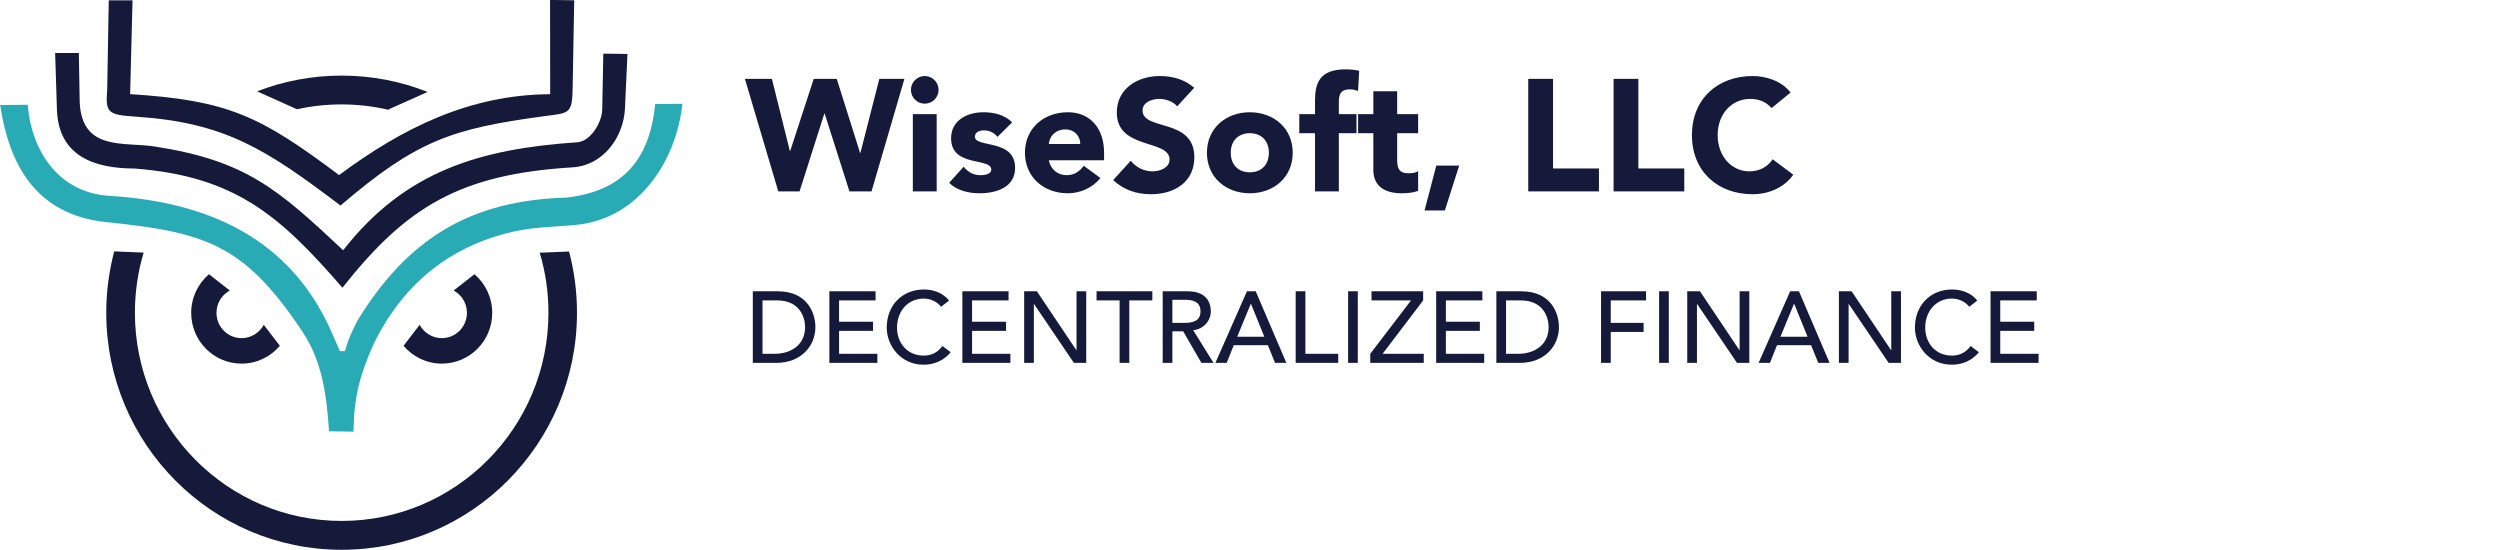 <svg width="191" height="42" viewBox="0 0 191 42" fill="none" xmlns="http://www.w3.org/2000/svg">
<g id="Group 98">
<g id="Group 97">
<g id="Group 1">
<path id="WiseSoft, LLC" d="M59.46 14.621H61.087L62.98 8.673H63.004L64.898 14.621H66.585L69.097 6.027H67.18L65.735 11.683H65.711L63.927 6.027H62.167L60.37 11.538H60.346L58.974 6.027H56.911L59.46 14.621ZM69.741 14.621H71.561V8.722H69.741V14.621ZM69.595 6.865C69.595 7.447 70.069 7.921 70.651 7.921C71.234 7.921 71.707 7.447 71.707 6.865C71.707 6.282 71.234 5.809 70.651 5.809C70.069 5.809 69.595 6.282 69.595 6.865ZM77.324 9.353C76.778 8.77 75.916 8.576 75.139 8.576C73.901 8.576 72.663 9.183 72.663 10.567C72.663 12.812 75.734 12.011 75.734 12.958C75.734 13.273 75.321 13.383 74.909 13.383C74.362 13.383 73.962 13.152 73.622 12.739L72.518 13.965C73.1 14.56 74.01 14.766 74.836 14.766C76.098 14.766 77.555 14.329 77.555 12.824C77.555 10.579 74.484 11.319 74.484 10.445C74.484 10.093 74.848 9.96 75.151 9.96C75.588 9.96 75.941 10.13 76.207 10.457L77.324 9.353ZM82.797 12.666C82.494 13.079 82.093 13.383 81.498 13.383C80.794 13.383 80.272 12.934 80.127 12.242H84.351V11.671C84.351 9.79 83.283 8.576 81.583 8.576C79.763 8.576 78.306 9.79 78.306 11.671C78.306 13.553 79.763 14.766 81.583 14.766C82.53 14.766 83.489 14.341 84.072 13.601L82.797 12.666ZM80.127 11.004C80.175 10.433 80.612 9.887 81.413 9.887C82.069 9.887 82.542 10.397 82.53 11.004H80.127ZM91.236 6.707C90.507 6.063 89.573 5.809 88.602 5.809C86.915 5.809 85.324 6.767 85.324 8.6C85.324 11.465 89.354 10.615 89.354 12.193C89.354 12.8 88.662 13.091 88.043 13.091C87.412 13.091 86.781 12.788 86.392 12.278L85.045 13.759C85.859 14.511 86.829 14.839 87.934 14.839C89.706 14.839 91.248 13.929 91.248 12.011C91.248 9.001 87.291 10.008 87.291 8.442C87.291 7.799 88.031 7.556 88.565 7.556C89.026 7.556 89.633 7.738 89.937 8.127L91.236 6.707ZM92.209 11.671C92.209 13.553 93.666 14.766 95.487 14.766C97.307 14.766 98.764 13.553 98.764 11.671C98.764 9.79 97.307 8.576 95.487 8.576C93.666 8.576 92.209 9.79 92.209 11.671ZM94.03 11.671C94.03 10.785 94.576 10.178 95.487 10.178C96.397 10.178 96.943 10.785 96.943 11.671C96.943 12.557 96.397 13.164 95.487 13.164C94.576 13.164 94.03 12.557 94.03 11.671ZM100.467 14.621H102.288V10.178H103.635V8.722H102.288V7.787C102.288 7.01 102.579 6.828 103.162 6.828C103.38 6.828 103.55 6.877 103.757 6.949L103.842 5.408C103.502 5.323 103.138 5.299 102.774 5.299C100.795 5.299 100.467 6.391 100.467 7.678V8.722H99.266V10.178H100.467V14.621ZM108.346 8.722H106.744V6.974H104.923V8.722H103.758V10.178H104.923V12.982C104.923 14.269 105.858 14.766 107.072 14.766C107.497 14.766 107.946 14.73 108.346 14.584V13.067C108.188 13.213 107.8 13.237 107.606 13.237C106.817 13.237 106.744 12.776 106.744 12.145V10.178H108.346V8.722ZM108.835 16.077H110.388L111.481 12.654H109.733L108.835 16.077ZM116.758 14.621H122.16V12.873H118.652V6.027H116.758V14.621ZM123.278 14.621H128.679V12.873H125.171V6.027H123.278V14.621ZM136.801 7.071C136.072 6.136 134.858 5.809 133.9 5.809C131.217 5.809 129.263 7.569 129.263 10.324C129.263 13.079 131.217 14.839 133.9 14.839C135.077 14.839 136.291 14.366 137.007 13.346L135.429 12.169C135.041 12.751 134.421 13.091 133.657 13.091C132.285 13.091 131.229 11.926 131.229 10.324C131.229 8.722 132.285 7.556 133.717 7.556C134.421 7.556 134.968 7.811 135.344 8.26L136.801 7.071Z" fill="#151A3A"/>
<path id="DECENTRALIZED FINANCE" d="M57.515 27.724H59.299C61.253 27.724 62.296 26.388 62.296 24.99C62.296 23.978 61.732 22.255 59.422 22.255H57.515V27.724ZM58.256 22.951H59.368C61.145 22.951 61.508 24.295 61.508 24.99C61.508 26.341 60.442 27.029 59.191 27.029H58.256V22.951ZM63.363 27.724H67.032V27.029H64.105V25.276H66.7V24.58H64.105V22.951H66.893V22.255H63.363V27.724ZM72.511 22.966C72.071 22.387 71.314 22.116 70.596 22.116C68.912 22.116 67.746 23.337 67.746 25.036C67.746 26.411 68.819 27.863 70.557 27.863C71.808 27.863 72.465 27.129 72.627 26.905L72.001 26.434C71.677 26.89 71.198 27.168 70.573 27.168C69.298 27.168 68.533 26.187 68.533 25.036C68.533 23.793 69.344 22.812 70.573 22.812C71.075 22.812 71.584 23.036 71.893 23.437L72.511 22.966ZM73.524 27.724H77.193V27.029H74.266V25.276H76.861V24.58H74.266V22.951H77.054V22.255H73.524V27.724ZM78.246 27.724H78.987V23.229H79.003L82.046 27.724H82.989V22.255H82.247V26.751H82.232L79.219 22.255H78.246V27.724ZM85.537 27.724H86.278V22.951H88.039V22.255H83.776V22.951H85.537V27.724ZM88.829 27.724H89.57V25.314H90.397L91.787 27.724H92.714L91.162 25.229C91.988 25.137 92.506 24.48 92.506 23.785C92.506 23.097 92.15 22.255 90.752 22.255H88.829V27.724ZM89.57 22.904H90.544C91.131 22.904 91.718 23.043 91.718 23.785C91.718 24.526 91.131 24.665 90.544 24.665H89.57V22.904ZM92.856 27.724H93.721L94.261 26.372H96.865L97.413 27.724H98.278L95.938 22.255H95.266L92.856 27.724ZM94.524 25.724L95.559 23.213H95.575L96.594 25.724H94.524ZM98.99 27.724H102.241V27.029H99.731V22.255H98.99V27.724ZM102.995 27.724H103.736V22.255H102.995V27.724ZM104.689 27.724H108.775V27.029H105.631L108.729 22.951V22.255H104.782V22.951H107.802L104.689 27.029V27.724ZM109.723 27.724H113.392V27.029H110.465V25.276H113.06V24.58H110.465V22.951H113.253V22.255H109.723V27.724ZM114.322 27.724H116.106C118.06 27.724 119.103 26.388 119.103 24.99C119.103 23.978 118.539 22.255 116.23 22.255H114.322V27.724ZM115.063 22.951H116.176C117.952 22.951 118.315 24.295 118.315 24.99C118.315 26.341 117.249 27.029 115.998 27.029H115.063V22.951ZM122.32 27.724H123.062V25.36H125.572V24.665H123.062V22.951H125.758V22.255H122.32V27.724ZM126.756 27.724H127.497V22.255H126.756V27.724ZM128.905 27.724H129.647V23.229H129.662L132.706 27.724H133.648V22.255H132.907V26.751H132.891L129.879 22.255H128.905V27.724ZM134.358 27.724H135.223L135.764 26.372H138.367L138.915 27.724H139.78L137.44 22.255H136.768L134.358 27.724ZM136.026 25.724L137.061 23.213H137.077L138.096 25.724H136.026ZM140.492 27.724H141.233V23.229H141.249L144.292 27.724H145.234V22.255H144.493V26.751H144.477L141.465 22.255H140.492V27.724ZM151.065 22.966C150.625 22.387 149.868 22.116 149.15 22.116C147.466 22.116 146.299 23.337 146.299 25.036C146.299 26.411 147.373 27.863 149.111 27.863C150.362 27.863 151.019 27.129 151.181 26.905L150.555 26.434C150.231 26.89 149.752 27.168 149.126 27.168C147.852 27.168 147.087 26.187 147.087 25.036C147.087 23.793 147.898 22.812 149.126 22.812C149.629 22.812 150.138 23.036 150.447 23.437L151.065 22.966ZM152.078 27.724H155.747V27.029H152.819V25.276H155.415V24.58H152.819V22.951H155.608V22.255H152.078V27.724Z" fill="#151A3A"/>
</g>
</g>
<g id="WISEgd 1" clip-path="url(#clip0)">
<g id="Layer x0020 1">
<g id="2402674049952">
<path id="Vector" fill-rule="evenodd" clip-rule="evenodd" d="M8.313 0.025H10.125L9.942 7.192C17.443 7.663 19.889 8.866 25.905 13.376C30.739 9.785 35.864 7.233 42.034 7.196L42.025 -0.004L43.87 0.021L43.75 6.736C43.713 8.749 43.481 8.62 41.528 8.883C34.517 9.831 31.822 10.733 26.013 15.703C20.275 11.355 17.157 9.372 10.423 8.916C8.284 8.77 8.039 8.662 8.189 6.887L8.309 0.021L8.313 0.025Z" fill="#151A3A"/>
<path id="Vector_2" fill-rule="evenodd" clip-rule="evenodd" d="M4.212 4.047H6.024L6.09 7.831C6.277 11.556 9.432 10.829 11.783 11.188C18.765 12.257 21.228 14.437 26.216 19.119C30.988 13.013 36.735 11.376 44.094 10.871C45.139 10.8 45.993 9.334 46.01 8.361L46.093 4.097L47.938 4.122L47.747 8.286C47.643 10.508 46.059 12.646 43.754 12.784C35.221 13.306 31.092 15.728 26.162 21.983C21.361 16.438 17.928 13.464 10.278 12.875C7.193 12.871 4.461 11.927 4.349 8.361L4.212 4.047Z" fill="#151A3A"/>
<path id="Vector_3" fill-rule="evenodd" clip-rule="evenodd" d="M0 8.027L2.119 8.002C2.372 11.368 4.366 14.721 8.359 14.963C15.801 15.414 22.169 18.145 25.35 25.412L25.971 26.828H26.345C26.635 25.85 26.859 25.378 27.323 24.472C31.146 18.241 35.922 15.306 43.273 15.097C47.42 14.621 49.621 12.374 50.057 7.947L52.138 7.931C51.653 12.391 48.738 16.726 44.016 17.181C42.071 17.364 40.632 17.319 38.642 17.836C34.235 18.989 30.723 21.766 28.517 26.347C27.464 28.724 27.041 30.373 27.008 32.979L25.138 32.95C24.956 30.24 24.645 27.654 23.098 25.328C18.637 18.626 15.656 17.749 8.147 16.972C2.786 16.417 0.717 12.671 0.008 8.023L0 8.027Z" fill="#29ABB5"/>
<path id="Vector_4" fill-rule="evenodd" clip-rule="evenodd" d="M26.1 5.776C28.418 5.776 30.636 6.219 32.667 7.025L29.711 8.348L29.699 8.394C28.542 8.123 27.335 7.977 26.096 7.977C24.927 7.977 23.786 8.106 22.692 8.348L19.64 6.979C21.643 6.202 23.82 5.776 26.096 5.776H26.1ZM43.477 19.215C43.87 20.706 44.082 22.272 44.082 23.892C44.082 33.894 36.03 42.004 26.1 42.004C16.17 42.004 8.118 33.894 8.118 23.892C8.118 22.272 8.33 20.701 8.728 19.206L10.975 19.298C10.54 20.752 10.307 22.293 10.307 23.888C10.307 32.674 17.381 39.799 26.104 39.799C34.828 39.799 41.901 32.674 41.901 23.888C41.901 22.293 41.669 20.756 41.233 19.307L43.481 19.215H43.477Z" fill="#151A3A"/>
<path id="Vector_5" fill-rule="evenodd" clip-rule="evenodd" d="M36.25 20.952C37.079 21.662 37.606 22.723 37.606 23.904C37.606 26.043 35.885 27.78 33.758 27.78C32.589 27.78 31.54 27.254 30.831 26.419L32.062 24.815C32.386 25.42 33.024 25.834 33.754 25.834C34.816 25.834 35.674 24.969 35.674 23.9C35.674 23.161 35.263 22.522 34.658 22.196L36.246 20.952H36.25Z" fill="#151A3A"/>
<path id="Vector_6" fill-rule="evenodd" clip-rule="evenodd" d="M15.963 20.952C15.134 21.662 14.607 22.723 14.607 23.904C14.607 26.043 16.328 27.78 18.455 27.78C19.628 27.78 20.673 27.254 21.382 26.419L20.151 24.815C19.827 25.42 19.189 25.834 18.459 25.834C17.397 25.834 16.539 24.969 16.539 23.9C16.539 23.161 16.95 22.522 17.555 22.196L15.967 20.952H15.963Z" fill="#151A3A"/>
</g>
</g>
</g>
</g>
<defs>
<clipPath id="clip0">
<rect width="52.138" height="42" fill="white"/>
</clipPath>
</defs>
</svg>
